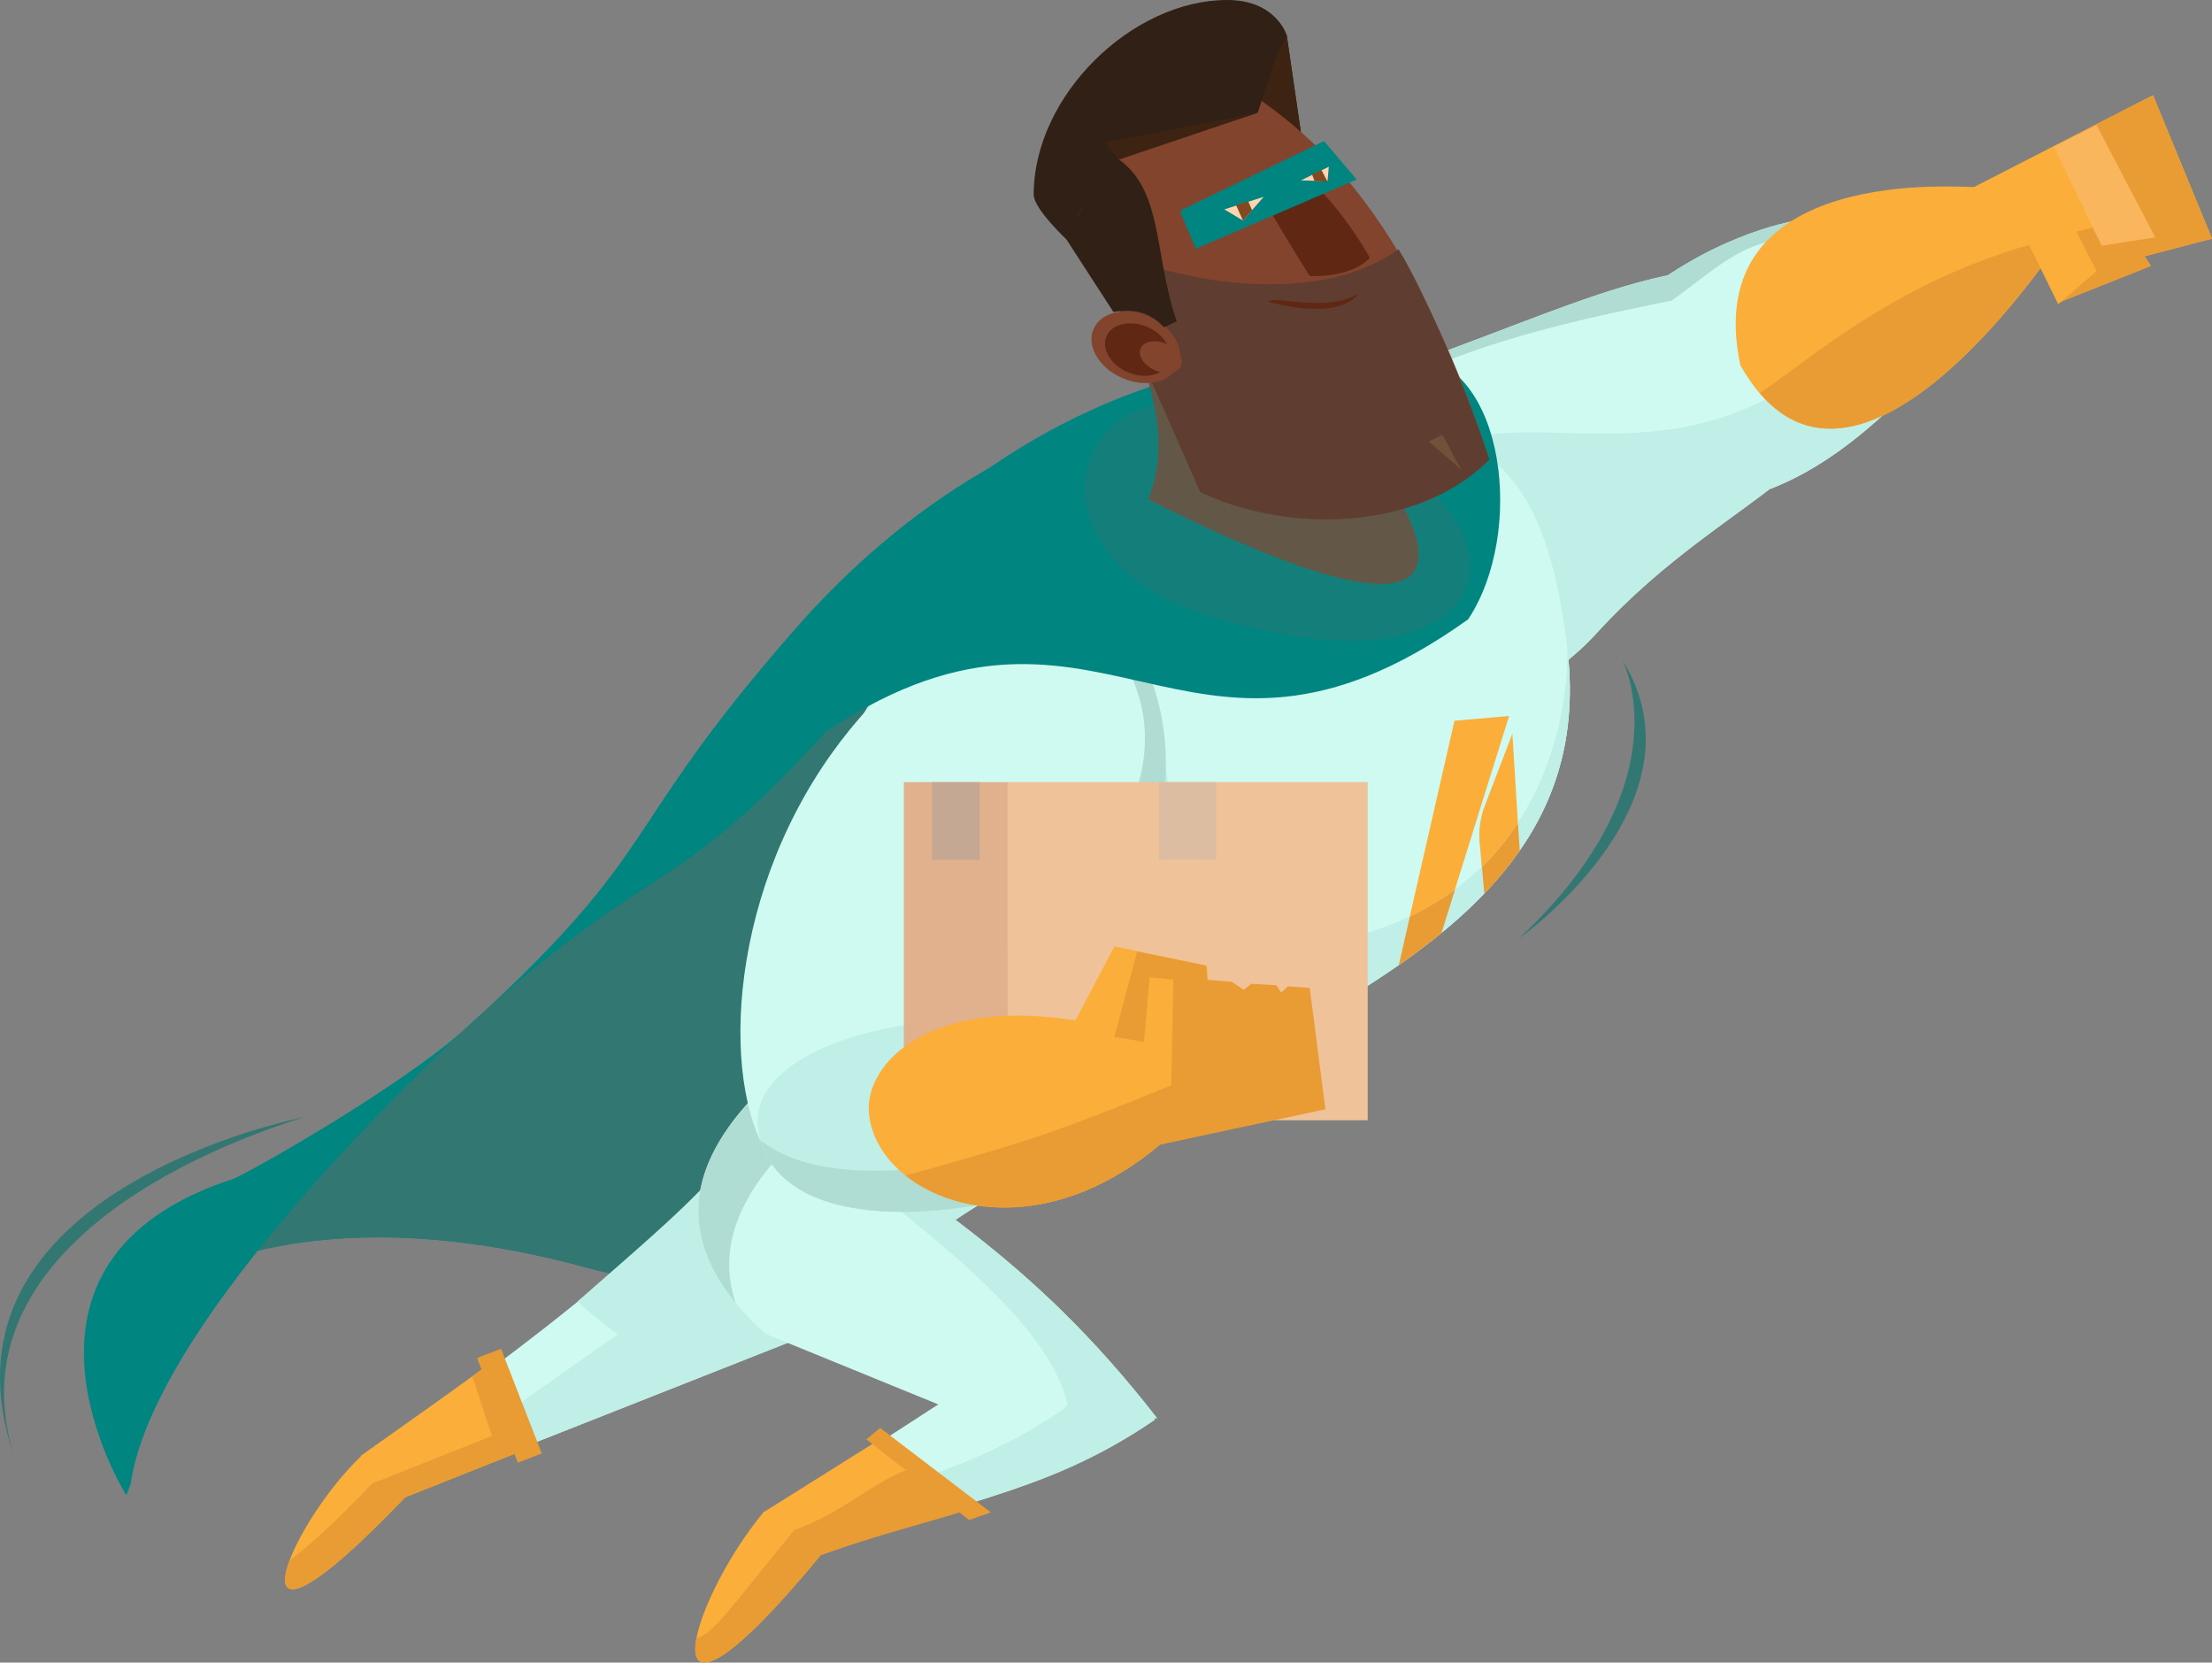 <svg xmlns="http://www.w3.org/2000/svg" width="518" height="389.228" viewBox="0 0 518 389.228">
  <rect x="0" y="0" width="518" height="389.228" fill="#808080" stroke="none"/>
  <g id="hero" transform="translate(0.002)" style="isolation: isolate">
    <g id="Layer_2" data-name="Layer 2" transform="translate(-0.002)">
      <g id="_1" data-name="1">
        <path id="Path_491" data-name="Path 491" d="M419.306,0C397.126,0,374,22.278,374,45.6c0,3.236,7.67,10.459,7.67,10.459l55.015-24.349-3.43-23.475S430.814,0,419.306,0Z" transform="translate(-131.934)" fill="#302015"/>
        <path id="Path_492" data-name="Path 492" d="M429.978,27.237,385.85,60.544,440.865,36.2l-3.43-23.475Z" transform="translate(-136.114 -4.487)" fill="#3d2312"/>
        <path id="Path_493" data-name="Path 493" d="M331.093,149.638c-28.025-15.268-84.347-3.275-129.414,48.122-42.432,48.387-30.077,50.484-75.985,92.463C77.7,334.1,55.923,329.5,43.58,358.577c0,0,32.575-32.29,109.7-11.055C258.914,376.6,331.093,149.638,331.093,149.638Z" transform="translate(-15.372 -50.611)" fill="#008581"/>
        <path id="Path_494" data-name="Path 494" d="M314.252,214.036c-28.025-15.262-54.367-30.536-99.46,20.854-42.439,48.393-43.19,33.125-89.1,75.079C77.7,353.838,55.923,349.242,43.58,378.316c0,0,32.575-32.29,109.7-11.055C258.914,396.342,314.252,214.036,314.252,214.036Z" transform="translate(-15.372 -70.351)" fill="#337772"/>
        <path id="Path_495" data-name="Path 495" d="M585.33,109.369c-16.427-23.5-49.578-7.6-86.179,5.974-38.743,14.369-59.616,48.737-50.7,67.312s54.367,31.184,82.956-.1C563.868,146.96,600.139,143.608,585.33,109.369Z" transform="translate(-157.476 -34.342)" fill="#cefaf2"/>
        <path id="Path_496" data-name="Path 496" d="M680.341,80.253c-1.676-2.634-3.327-12.718-5.612-14.433-20.064,10.278-41.352,2.751-66.859,12.1-31,11.372-50.795,38.077-45.222,52.73s21.592,18.336,50.665,6.8S661.209,92.4,680.341,80.253Z" transform="translate(-198.152 -23.219)" fill="#cefaf2"/>
        <path id="Path_497" data-name="Path 497" d="M498.864,106.73c17.572-6.518,35.481-10.129,50-13.1,5.7-3.812,12.485-10.246,19.514-12.789,25.514-9.352,46.795,2.925,66.84-7.353,1.236.926,2.285,4.285,3.236,7.6.388-.265.777-.537,1.165-.783-1.676-2.634-3.327-12.718-5.611-14.433-20.064,10.278-41.352,2.751-66.859,12.1A90.386,90.386,0,0,0,548,87.74c-14.517,2.971-31.287,10.006-48.859,16.53-37.345,13.851-58.076,46.284-51.546,65.222C447.674,150.373,466.166,118.872,498.864,106.73Z" transform="translate(-157.474 -23.237)" fill="#afddd4"/>
        <path id="Path_498" data-name="Path 498" d="M634.03,65.82c-19.1,12.142-40.31,42.2-69.383,53.72-30.232,12.032-59.416-2.88-73.39,12.433-25.792,28.239-30.828,45.669-44.827,30.277a21.78,21.78,0,0,0,2.026,9.236c8.906,18.556,54.367,31.184,82.956-.1,14.33-15.7,29.391-25.113,40.484-33.688l.718-.272c29.074-11.534,47.927-45.047,67.027-57.2C637.965,77.619,636.315,67.535,634.03,65.82Z" transform="translate(-157.485 -23.219)" fill="#bfefe6"/>
        <path id="Path_499" data-name="Path 499" d="M455.753,207.059c-6.4-54.982-29.9-70.924-122.722-22.09-75.079,30.368-27.255,96.392-75.668,143.284-16.181,43.876,2.285,24.88,36.323,25.6C365.937,297.86,464.653,283.608,455.753,207.059Z" transform="translate(-88.694 -54.96)" fill="#cefaf2"/>
        <path id="Path_501" data-name="Path 501" d="M362.736,237.7c-19.249-91.441-93.577,9.061-93.978,90.1-16.142,43.876-5.605,41.423,28.433,42.154,72.244-56.011,170.96-70.263,162.06-146.812,0,0,2.8,56.911-55.746,68.542C368.089,298.741,367.144,257.351,362.736,237.7Z" transform="translate(-92.192 -71.045)" fill="#bfefe6"/>
        <path id="Path_502" data-name="Path 502" d="M228.114,397.87c-19.527,28.918-56.587,56.393-95.984,84.263l5.618,9.424L264.4,441.578Z" transform="translate(-46.61 -140.356)" fill="#cefaf2"/>
        <path id="Path_503" data-name="Path 503" d="M230.891,397.87c-14.673,20.1-21.889,25.812-46.251,47.17a96.514,96.514,0,0,0,9.424,7.715L140,490.657l.537.9,126.637-49.979Z" transform="translate(-49.386 -140.356)" fill="#bfefe6"/>
        <path id="Path_504" data-name="Path 504" d="M268.354,450.627l56.1,22.906,35.6-3.165c-29.824-38.31-55.1-51.416-91.544-78.108C250.3,409.813,244.743,429.269,268.354,450.627Z" transform="translate(-89.134 -138.377)" fill="#cefaf2"/>
        <path id="Path_505" data-name="Path 505" d="M275.746,404.693c32.277,23.643,55.8,36.64,81.48,65.927l2.841-.252c-29.824-38.31-55.1-51.416-91.544-78.108-16.181,15.534-22.336,32.608-7.12,51.131C256.73,429.631,263.241,416.687,275.746,404.693Z" transform="translate(-89.135 -138.377)" fill="#afddd4"/>
        <path id="Path_506" data-name="Path 506" d="M337.649,487.34l-61.358,39.792-.4,13.061c44.161-17.391,64.484-17.165,91.907-35.921Z" transform="translate(-97.324 -171.918)" fill="#cefaf2"/>
        <path id="Path_507" data-name="Path 507" d="M368.256,470.368c-29.824-38.31-55.1-51.416-91.544-78.108,9.6,18.122,64.548,46.989,70.691,75.3l-.906.078.466.265c-22.653,15.462-40.439,18.032-70.749,28.206l-.324,10.517c44.161-17.391,64.484-17.165,91.907-35.921l-.466-.259Z" transform="translate(-97.324 -138.377)" fill="#bfefe6"/>
        <path id="Path_508" data-name="Path 508" d="M294.3,521.06l-26.472,16.614-.123-.052c-18.343,22.006-29.125,61.616,13.236,10.246,13.4-4.789,24.595-8.155,34.627-11.45Z" transform="translate(-88.737 -183.814)" fill="#fbae39"/>
        <path id="Path_509" data-name="Path 509" d="M152.378,491.77c-10.187,7.463-20.815,14.958-31.54,22.543l.058.1c-17.475,16.731-33.281,55.228,10.356,9.6l28.1-11.158Z" transform="translate(-36.374 -173.481)" fill="#fbae39"/>
        <path id="Path_510" data-name="Path 510" d="M351.6,219.1c-15.572-8.09-50.969,9.98-70.458,47.118S265.429,345.494,281,353.6,312.878,329,344.489,301C378.9,270.486,367.168,227.186,351.6,219.1Z" transform="translate(-94.501 -76.621)" fill="#cefaf2"/>
        <path id="Path_512" data-name="Path 512" d="M334.15,312.168c6.893.252,14.1,2.958,20.31,4.207,4.285-4.472,9.708-10.013,14.705-14.433,34.413-30.5,21.359-74.645,5.825-82.729a17.164,17.164,0,0,0-5.741-1.7C412.368,255.684,361.813,297.793,334.15,312.168Z" transform="translate(-117.876 -76.731)" fill="#afddd4"/>
        <path id="Path_513" data-name="Path 513" d="M350.749,368.8c15.152,3.618,26.213,9.508,26.536,14.239.472,7.2-34.478,25.889-63.875,30.277a83.307,83.307,0,0,0,16.135.168c30.232-2.349,68.852-21.585,67.959-28.7C396.638,378.677,374.975,370.5,350.749,368.8Z" transform="translate(-110.56 -130.101)" fill="#afddd4"/>
        <path id="Path_514" data-name="Path 514" d="M383.583,384.615c-.99-7.579-34.064-18.336-64.3-15.993s-46,13.158-45.183,24.491,11.32,22.556,41.552,20.207S384.508,391.734,383.583,384.615Z" transform="translate(-96.683 -129.923)" fill="#bfefe6"/>
        <path id="Path_515" data-name="Path 515" d="M376.353,383.08c-6.634,8.414-39.967,23.753-66.742,25.831-17.391,1.353-28.245-1.793-34.491-6.861,2.731,9.916,14.006,18.576,40.905,16.485,30.232-2.349,68.852-21.585,67.959-28.7C383.674,387.708,380.884,385.345,376.353,383.08Z" transform="translate(-97.052 -135.139)" fill="#afddd4"/>
        <path id="Path_516" data-name="Path 516" d="M292.836,217.944c66.976-46.523,85.435,20.187,152.8-27.941C459,169.939,454.5,129.927,432.4,128.109,330.13,119.688,272.177,213.491,292.836,217.944Z" transform="translate(-101.837 -45.004)" fill="#008581"/>
        <path id="Path_518" data-name="Path 518" d="M463.964,142.591,401.28,97c9.391,25.294,14.983,39,9.21,54.141C470.385,181.354,486.689,175.742,463.964,142.591Z" transform="translate(-141.558 -34.219)" fill="#83442d"/>
        <path id="Path_519" data-name="Path 519" d="M432.927,36.35C411.3,36.965,399.614,44.919,390.1,63.2l28.575,64.827c19.572,9.365,50.4,9.708,67.7-7.624C468.169,64.446,446.474,46.007,432.927,36.35Z" transform="translate(-137.614 -12.823)" fill="#83442d"/>
        <path id="Path_520" data-name="Path 520" d="M418.9,187.347c83.389,27.74,85.247-38.245,4.641-47.63-1.773-.207-12.815-14.582-14.673-14.731-2.971-.239-2.2,5.825,0,13.7C385.209,144.973,386.089,176.435,418.9,187.347Z" transform="translate(-138.463 -44.089)" fill="#337772" opacity="0.4" style="mix-blend-mode: multiply;isolation: isolate"/>
        <path id="Path_521" data-name="Path 521" d="M465.125,82.267c-16.181,11.579-42.07,9.061-59.086,3.476L393.929,67.73c-1.294,2.019-2.589,4.194-3.8,6.544L418.686,139.1c19.572,9.365,50.4,9.708,67.7-7.624C481.305,115.865,471,91.626,465.125,82.267Z" transform="translate(-137.624 -23.893)" fill="#5f3d31"/>
        <path id="Path_522" data-name="Path 522" d="M415.172,125.286c1.722-3.987-1.294-9.126-6.777-11.482s-11.288-1.029-13.009,2.964,1.294,9.132,6.776,11.488S413.451,129.286,415.172,125.286Z" transform="translate(-139.308 -39.735)" fill="#83442d"/>
        <path id="Path_523" data-name="Path 523" d="M414.685,126.215c1.262-2.932-.971-6.712-4.984-8.414s-8.3-.751-9.553,2.181.958,6.718,4.977,8.414S413.417,129.153,414.685,126.215Z" transform="translate(-141.034 -41.259)" fill="#602712"/>
        <path id="Path_524" data-name="Path 524" d="M422.049,129.178c.738-1.7-.79-4-3.4-5.133s-5.333-.647-6.065,1.055.79,4.006,3.4,5.133S421.318,130.919,422.049,129.178Z" transform="translate(-145.479 -43.543)" fill="#83442d"/>
        <path id="Path_525" data-name="Path 525" d="M458.9,108.111s15.993,4.8,21.119-1.851C472.026,110.842,460.3,106.48,458.9,108.111Z" transform="translate(-161.884 -37.485)" fill="#602712"/>
        <path id="Path_526" data-name="Path 526" d="M467.064,85.648s9.4.647,14.1-4.259c0,0-9.65-17.32-19.508-21.779,0,0-6.252,2.2-7.042,3.715S467.064,85.648,467.064,85.648Z" transform="translate(-160.359 -21.029)" fill="#602712"/>
        <path id="Path_527" data-name="Path 527" d="M460.633,51.03,426.88,67.366l3.741,8.874L468.29,60.027Z" transform="translate(-150.588 -18.002)" fill="#008581"/>
        <path id="Path_528" data-name="Path 528" d="M395.772,55.42,385.85,75.607l11,16.983c3.307-.492,7.456-1.01,11.838,3.566l2.984-1.372C405.921,77.989,408.924,62.352,395.772,55.42Z" transform="translate(-136.114 -19.55)" fill="#302015"/>
        <path id="Path_529" data-name="Path 529" d="M398.7,44.317l36.491-12.006,5-15.521-19.287,2.226Z" transform="translate(-140.647 -5.923)" fill="#302015"/>
        <path id="Path_530" data-name="Path 530" d="M40.3,479.392s-34.51-54.833,25.113-74.115c2.052-.647,42.782-23.151,58.193-38.7,0,0-76.237,68.225-82.308,110.152" transform="translate(-10.709 -129.318)" fill="#008581"/>
        <path id="Path_531" data-name="Path 531" d="M442.98,74.128l9.23-2.938-4.88,5.547Z" transform="translate(-156.268 -25.114)" fill="#ffd4ae"/>
        <path id="Path_532" data-name="Path 532" d="M477.217,60.31l-.3,3.379-6.233-.181Z" transform="translate(-166.04 -21.275)" fill="#ffd4ae"/>
        <path id="Path_533" data-name="Path 533" d="M447.22,73.714l1.605,3.612,2.155-2.408-.906-2.058Z" transform="translate(-157.764 -25.703)" fill="#824922"/>
        <path id="Path_534" data-name="Path 534" d="M476.914,61.48l1.4,2.705-3.01-.1-.608-1.579Z" transform="translate(-167.458 -21.688)" fill="#824922"/>
        <path id="Path_535" data-name="Path 535" d="M435.586,40.77,399.82,47.754l3.2,4.013Z" transform="translate(-141.043 -14.382)" fill="#3d2312"/>
        <path id="Path_536" data-name="Path 536" d="M739.539,68.024l-13.805-33.6L683.845,55.908c-1.605.324-64.788-5.98-54.762,41.746,24.485,43.287,69.034-21.6,70.652-23.093l2.79,3.152Z" transform="translate(-221.539 -12.142)" fill="#fbae39"/>
        <rect id="Rectangle_92" data-name="Rectangle 92" width="84.302" height="79.163" transform="translate(235.982 183.108)" fill="#efc29a"/>
        <rect id="Rectangle_93" data-name="Rectangle 93" width="24.323" height="79.163" transform="translate(211.659 183.108)" fill="#e0b18c"/>
        <rect id="Rectangle_54" data-name="Rectangle 54" width="13.398" height="18.181" transform="translate(271.431 183.108)" fill="#ddbda2"/>
        <rect id="Rectangle_57" data-name="Rectangle 57" width="13.398" height="18.181" transform="translate(271.431 244.246)" fill="#ddbda2"/>
        <rect id="Rectangle_55" data-name="Rectangle 55" width="11.152" height="18.174" transform="translate(218.241 183.108)" fill="#c4a894"/>
        <rect id="Rectangle_56" data-name="Rectangle 56" width="11.152" height="18.174" transform="translate(218.241 244.097)" fill="#c4a894"/>
        <path id="Path_537" data-name="Path 537" d="M756.09,79.66l-20.88,5.333,6.44,13.915,21.475-8.531Z" transform="translate(-259.358 -28.102)" fill="#ea9c34"/>
        <path id="Path_538" data-name="Path 538" d="M418.181,382.714l-3.812-23.061-28.478-6.013-8.822,1-.6,12.026c-44.594-12.369-62.7,5.754-62.134,18.051.835,19.294,35.287,35.688,68.173,8.019Z" transform="translate(-110.881 -124.753)" fill="#fbae39"/>
        <path id="Path_539" data-name="Path 539" d="M409.563,350.051l9.825.6-.3-3.812-21.656-4.511L386.8,362.478l16.174,7Z" transform="translate(-136.449 -120.763)" fill="#fbae39"/>
        <path id="Path_540" data-name="Path 540" d="M302.6,530.85c-9.145,2.951-16.013,10.4-27.876,14.64-14.239,17.288-18.938,24.478-22.893,25.287-1.812,9.534,5.133,9.618,29.125-19.456,13.4-4.79,25.825-7.767,35.889-11.048Z" transform="translate(-88.741 -187.267)" fill="#ea9c34"/>
        <path id="Path_541" data-name="Path 541" d="M342.625,536.279,316.69,516.5l-3.21,2.673,24.038,18.867Z" transform="translate(-110.584 -182.205)" fill="#ea9c34"/>
        <path id="Path_542" data-name="Path 542" d="M390.373,353.44l-.5,25.326c-29.947,12.3-37.086,14.064-62.218,21.139,12.42,9.87,36.361,12.3,59.545-7.236l38.769-8.291-3.676-28.407-5.113-.362-1.573,1.43-1.139-1.7L408.638,355l-1.8,1.392-2.822-1.851Z" transform="translate(-115.583 -124.683)" fill="#ea9c34"/>
        <path id="Path_543" data-name="Path 543" d="M408.516,344.19l-5.346,20,6.951,1.152,1.307-15.139,13.534,1.4-.3-4.11Z" transform="translate(-142.224 -121.419)" fill="#ea9c34"/>
        <path id="Path_544" data-name="Path 544" d="M516.93,158.815l7.618,6.615-4.414-8.22Z" transform="translate(-182.355 -55.459)" fill="#70513a"/>
        <path id="Path_545" data-name="Path 545" d="M728.808,34.42,706.8,45.714l8.272,20.148c-41.106,7.553-63.079,27.883-78.354,38.336,25.041,29.274,64.568-28.258,66.089-29.663l2.79,3.152,37.015-9.708Z" transform="translate(-224.613 -12.142)" fill="#ea9c34"/>
        <path id="Path_546" data-name="Path 546" d="M743.138,78.96,732.86,83.471l7.65,15.6,9-7.76Z" transform="translate(-258.529 -27.855)" fill="#fbae39"/>
        <path id="Path_547" data-name="Path 547" d="M753.09,45.2l-10,5.055,11.2,23.216,12.55-1.948Z" transform="translate(-262.137 -15.945)" fill="#f9b65d"/>
        <rect id="Rectangle_94" data-name="Rectangle 94" width="6.013" height="26.303" transform="translate(111.723 317.932) rotate(-21.27)" fill="#ea9c34"/>
        <path id="Path_548" data-name="Path 548" d="M152.389,491.77c-1.786,1.294-3.6,2.589-5.4,3.922l4.608,13.954L123.548,520.8c-8.615,9-14.886,14.718-19.339,17.987-3.683,9.793,1.43,12.026,27.087-14.783l28.064-11.158Z" transform="translate(-36.384 -173.481)" fill="#ea9c34"/>
        <path id="Path_549" data-name="Path 549" d="M3.171,483.012c-12.3-40.374,28.608-66.445,67.914-78.872C71.085,404.14-17.683,421.246,3.171,483.012Z" transform="translate(0.002 -142.568)" fill="#337772"/>
        <path id="Path_550" data-name="Path 550" d="M573.867,238.88s14.945,28.394-24.187,65.04C549.68,303.92,594.546,272.212,573.867,238.88Z" transform="translate(-193.908 -84.269)" fill="#337772"/>
        <path id="Path_551" data-name="Path 551" d="M533.329,259l-12.783,1.1-10.466,45.83a64.987,64.987,0,0,0,10.563-6.3Z" transform="translate(-179.939 -91.367)" fill="#fbae39"/>
        <path id="Path_552" data-name="Path 552" d="M544.271,286.325,542.976,265.4l-6.6,17.216a19.773,19.773,0,0,0-.977,9.23l.408,4.731A60.837,60.837,0,0,0,544.271,286.325Z" transform="translate(-188.81 -93.625)" fill="#fbae39"/>
        <path id="Path_553" data-name="Path 553" d="M524.7,318.847l-3.171,10.168a113.356,113.356,0,0,0,10.013-9.2L531,313.52A61.324,61.324,0,0,1,524.7,318.847Z" transform="translate(-183.978 -110.6)" fill="#bfefe6"/>
        <path id="Path_554" data-name="Path 554" d="M560.8,235s1.049,21.359-11.6,40.581l.408,6.472C558.591,269.148,563.005,254,560.8,235Z" transform="translate(-193.739 -82.901)" fill="#bfefe6"/>
        <path id="Path_555" data-name="Path 555" d="M508.7,328.048l-2.589,11.4q5.262-3.67,10-7.534l3.171-10.168A64.986,64.986,0,0,1,508.7,328.048Z" transform="translate(-178.538 -113.503)" fill="#ea9c34"/>
        <path id="Path_556" data-name="Path 556" d="M544.614,297.73a60.84,60.84,0,0,1-8.414,10.22l.544,6.291a83.176,83.176,0,0,0,8.3-10.058Z" transform="translate(-189.153 -105.03)" fill="#ea9c34"/>
      </g>
    </g>
  </g>
</svg>
